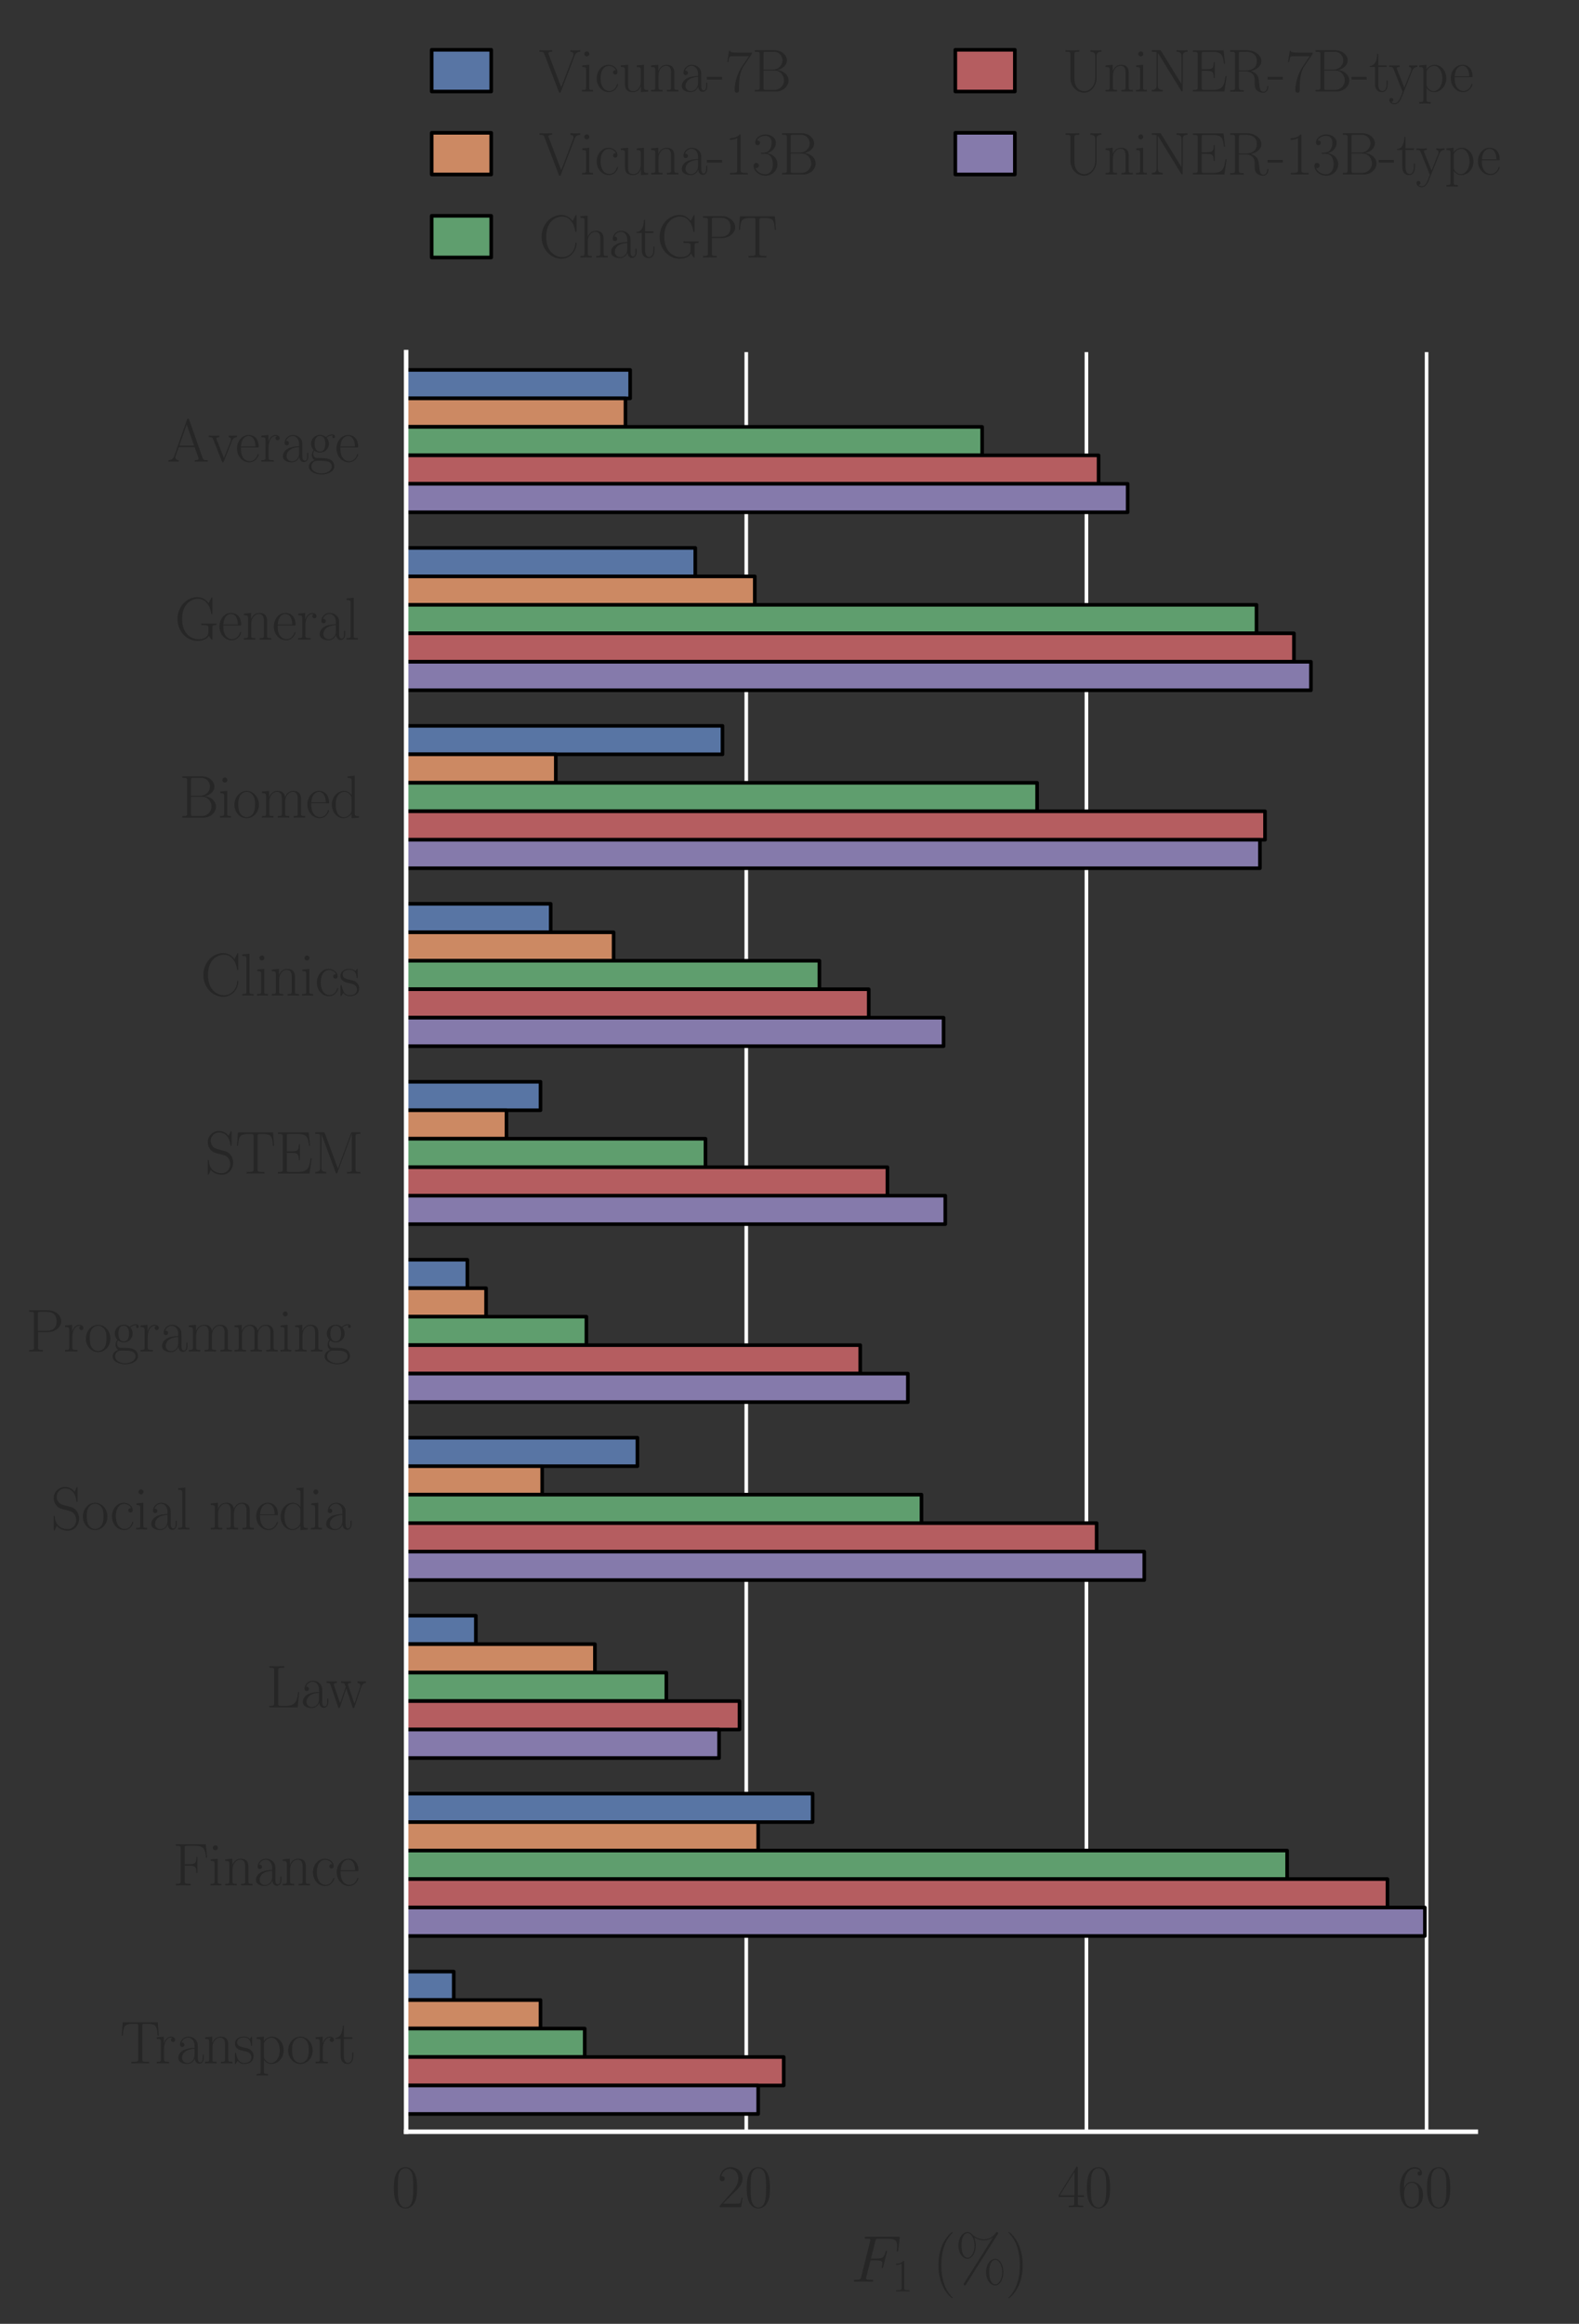 <?xml version="1.0" encoding="utf-8" standalone="no"?>
<!DOCTYPE svg PUBLIC "-//W3C//DTD SVG 1.1//EN"
  "http://www.w3.org/Graphics/SVG/1.1/DTD/svg11.dtd">
<svg xmlns:xlink="http://www.w3.org/1999/xlink" width="437.786pt" height="643.844pt" viewBox="0 0 437.786 643.844" xmlns="http://www.w3.org/2000/svg" version="1.1">
 <rect x="0" y="0" width="437.786" height="643.844" fill="#333333" stroke="none"/>
 <defs>
  <style type="text/css">*{stroke-linejoin: round; stroke-linecap: butt}</style>
 </defs>
 <g id="figure_1">
  <g id="patch_1">
   <path d="M 0 643.844 
L 437.786 643.844 
L 437.786 0 
L 0 0 
L 0 643.844 
z
" style="fill: none"/>
  </g>
  <g id="axes_1">
   <g id="patch_2">
    <path d="M 112.601 590.63 
L 409.179 590.63 
L 409.179 97.563 
L 112.601 97.563 
L 112.601 590.63 
z
" style="fill: none"/>
   </g>
   <g id="matplotlib.axis_1">
    <g id="xtick_1">
     <g id="line2d_1">
      <path d="M 112.601 590.63 
L 112.601 97.563 
" clip-path="url(#pd81ebaa6ec)" style="fill: none; stroke: #ffffff; stroke-linecap: round"/>
     </g>
     <g id="text_1">
      <!-- $\mathdefault{0}$ -->
      <g style="fill: #262626" transform="translate(108.577 611.546)scale(0.165 -0.165)">
       <defs>
        <path id="CMR17-30" d="M 2688 2038 
C 2688 2430 2682 3099 2413 3613 
C 2176 4063 1798 4224 1466 4224 
C 1158 4224 768 4082 525 3620 
C 269 3137 243 2539 243 2038 
C 243 1671 250 1112 448 623 
C 723 -39 1216 -128 1466 -128 
C 1760 -128 2208 -7 2470 604 
C 2662 1048 2688 1568 2688 2038 
z
M 1466 -26 
C 1056 -26 813 328 723 816 
C 653 1196 653 1749 653 2109 
C 653 2604 653 3015 736 3407 
C 858 3954 1216 4121 1466 4121 
C 1728 4121 2067 3947 2189 3420 
C 2272 3054 2278 2623 2278 2109 
C 2278 1691 2278 1176 2202 797 
C 2067 96 1690 -26 1466 -26 
z
" transform="scale(0.016)"/>
       </defs>
       <use xlink:href="#CMR17-30" transform="scale(0.996)"/>
      </g>
     </g>
    </g>
    <g id="xtick_2">
     <g id="line2d_2">
      <path d="M 206.91 590.63 
L 206.91 97.563 
" clip-path="url(#pd81ebaa6ec)" style="fill: none; stroke: #ffffff; stroke-linecap: round"/>
     </g>
     <g id="text_2">
      <!-- $\mathdefault{20}$ -->
      <g style="fill: #262626" transform="translate(198.862 611.546)scale(0.165 -0.165)">
       <defs>
        <path id="CMR17-32" d="M 2669 990 
L 2554 990 
C 2490 537 2438 460 2413 422 
C 2381 371 1920 371 1830 371 
L 602 371 
C 832 620 1280 1073 1824 1596 
C 2214 1966 2669 2400 2669 3033 
C 2669 3788 2067 4224 1395 4224 
C 691 4224 262 3603 262 3027 
C 262 2777 448 2745 525 2745 
C 589 2745 781 2783 781 3007 
C 781 3206 614 3264 525 3264 
C 486 3264 448 3257 422 3244 
C 544 3788 915 4057 1306 4057 
C 1862 4057 2227 3616 2227 3033 
C 2227 2477 1901 1998 1536 1583 
L 262 147 
L 262 0 
L 2515 0 
L 2669 990 
z
" transform="scale(0.016)"/>
       </defs>
       <use xlink:href="#CMR17-32" transform="scale(0.996)"/>
       <use xlink:href="#CMR17-30" transform="translate(45.69 0)scale(0.996)"/>
      </g>
     </g>
    </g>
    <g id="xtick_3">
     <g id="line2d_3">
      <path d="M 301.219 590.63 
L 301.219 97.563 
" clip-path="url(#pd81ebaa6ec)" style="fill: none; stroke: #ffffff; stroke-linecap: round"/>
     </g>
     <g id="text_3">
      <!-- $\mathdefault{40}$ -->
      <g style="fill: #262626" transform="translate(293.171 611.546)scale(0.165 -0.165)">
       <defs>
        <path id="CMR17-34" d="M 2150 4147 
C 2150 4281 2144 4288 2029 4288 
L 128 1254 
L 128 1088 
L 1779 1088 
L 1779 460 
C 1779 230 1766 166 1318 166 
L 1197 166 
L 1197 0 
C 1402 12 1747 12 1965 12 
C 2182 12 2528 12 2733 0 
L 2733 166 
L 2611 166 
C 2163 166 2150 230 2150 460 
L 2150 1088 
L 2803 1088 
L 2803 1254 
L 2150 1254 
L 2150 4147 
z
M 1798 3723 
L 1798 1254 
L 256 1254 
L 1798 3723 
z
" transform="scale(0.016)"/>
       </defs>
       <use xlink:href="#CMR17-34" transform="scale(0.996)"/>
       <use xlink:href="#CMR17-30" transform="translate(45.69 0)scale(0.996)"/>
      </g>
     </g>
    </g>
    <g id="xtick_4">
     <g id="line2d_4">
      <path d="M 395.527 590.63 
L 395.527 97.563 
" clip-path="url(#pd81ebaa6ec)" style="fill: none; stroke: #ffffff; stroke-linecap: round"/>
     </g>
     <g id="text_4">
      <!-- $\mathdefault{60}$ -->
      <g style="fill: #262626" transform="translate(387.48 611.546)scale(0.165 -0.165)">
       <defs>
        <path id="CMR17-36" d="M 678 2198 
C 678 3712 1395 4076 1811 4076 
C 1946 4076 2272 4049 2400 3782 
C 2298 3782 2106 3782 2106 3558 
C 2106 3385 2246 3328 2336 3328 
C 2394 3328 2566 3353 2566 3571 
C 2566 3987 2246 4224 1805 4224 
C 1043 4224 243 3411 243 2011 
C 243 257 966 -128 1478 -128 
C 2099 -128 2688 431 2688 1295 
C 2688 2101 2170 2688 1517 2688 
C 1126 2688 838 2430 678 1979 
L 678 2198 
z
M 1478 25 
C 691 25 691 1212 691 1450 
C 691 1914 909 2585 1504 2585 
C 1613 2585 1926 2585 2138 2140 
C 2253 1889 2253 1624 2253 1302 
C 2253 954 2253 696 2118 438 
C 1978 173 1773 25 1478 25 
z
" transform="scale(0.016)"/>
       </defs>
       <use xlink:href="#CMR17-36" transform="scale(0.996)"/>
       <use xlink:href="#CMR17-30" transform="translate(45.69 0)scale(0.996)"/>
      </g>
     </g>
    </g>
    <g id="text_5">
     <!-- $F_1$ (\%) -->
     <g style="fill: #262626" transform="translate(235.904 632.175)scale(0.18 -0.18)">
      <defs>
       <path id="CMMI12-46" d="M 1901 2054 
L 2515 2054 
C 3002 2054 3040 1947 3040 1764 
C 3040 1683 3027 1595 2995 1456 
C 2982 1431 2976 1399 2976 1387 
C 2976 1343 3002 1318 3046 1318 
C 3098 1318 3104 1343 3130 1444 
L 3501 2929 
C 3501 2955 3482 2993 3437 2993 
C 3379 2993 3373 2968 3347 2858 
C 3213 2375 3085 2240 2528 2240 
L 1946 2240 
L 2362 3908 
C 2419 4134 2432 4153 2694 4153 
L 3552 4153 
C 4352 4153 4467 3915 4467 3457 
C 4467 3419 4467 3277 4448 3109 
C 4442 3084 4429 3000 4429 2974 
C 4429 2922 4461 2903 4499 2903 
C 4544 2903 4570 2929 4582 3045 
L 4717 4172 
C 4717 4191 4730 4255 4730 4268 
C 4730 4339 4672 4339 4557 4339 
L 1523 4339 
C 1402 4339 1338 4339 1338 4223 
C 1338 4153 1382 4153 1491 4153 
C 1888 4153 1888 4108 1888 4037 
C 1888 4005 1882 3979 1862 3908 
L 998 468 
C 941 248 928 185 480 185 
C 358 185 294 185 294 70 
C 294 0 352 0 390 0 
C 512 0 640 12 762 12 
L 1594 12 
C 1734 12 1888 0 2029 0 
C 2086 0 2163 0 2163 115 
C 2163 185 2125 185 1984 185 
C 1478 185 1466 229 1466 324 
C 1466 355 1478 405 1491 449 
L 1901 2054 
z
" transform="scale(0.016)"/>
       <path id="CMR17-31" d="M 1702 4083 
C 1702 4217 1696 4224 1606 4224 
C 1357 3927 979 3833 621 3820 
C 602 3820 570 3820 563 3808 
C 557 3795 557 3782 557 3648 
C 755 3648 1088 3686 1344 3839 
L 1344 467 
C 1344 243 1331 166 781 166 
L 589 166 
L 589 0 
C 896 6 1216 12 1523 12 
C 1830 12 2150 6 2458 0 
L 2458 166 
L 2266 166 
C 1715 166 1702 236 1702 467 
L 1702 4083 
z
" transform="scale(0.016)"/>
       <path id="CMR17-28" d="M 1958 -1562 
C 1958 -1556 1958 -1543 1939 -1524 
C 1645 -1223 858 -403 858 1596 
C 858 3595 1632 4408 1946 4729 
C 1946 4735 1958 4748 1958 4767 
C 1958 4787 1939 4800 1914 4800 
C 1843 4800 1299 4325 986 3620 
C 666 2909 576 2218 576 1603 
C 576 1141 621 360 1005 -467 
C 1312 -1133 1837 -1600 1914 -1600 
C 1946 -1600 1958 -1588 1958 -1562 
z
" transform="scale(0.016)"/>
       <path id="CMR17-25" d="M 4640 928 
C 4640 1670 4275 2214 3846 2214 
C 3411 2214 2970 1708 2970 928 
C 2970 147 3405 -359 3846 -359 
C 4275 -359 4640 179 4640 928 
z
M 3853 -256 
C 3686 -256 3270 -103 3270 928 
C 3270 1964 3686 2112 3853 2112 
C 4205 2112 4525 1606 4525 928 
C 4525 249 4205 -256 3853 -256 
z
M 4083 4572 
C 4128 4644 4134 4651 4134 4684 
C 4134 4761 4077 4800 4026 4800 
C 3962 4800 3936 4755 3891 4703 
C 3520 4155 3008 4096 2746 4096 
C 2106 4096 1715 4479 1594 4598 
C 1510 4677 1389 4800 1171 4800 
C 736 4800 294 4281 294 3496 
C 294 2718 730 2214 1171 2214 
C 1600 2214 1965 2750 1965 3496 
C 1965 3936 1830 4241 1811 4281 
C 2202 4025 2586 3993 2752 3993 
C 3162 3993 3456 4148 3616 4261 
L 3622 4254 
L 858 -122 
C 800 -212 800 -224 800 -244 
C 800 -314 858 -359 915 -359 
C 973 -359 992 -327 1037 -256 
L 4083 4572 
z
M 1178 2316 
C 1011 2316 595 2469 595 3496 
C 595 4545 1011 4697 1178 4697 
C 1530 4697 1850 4175 1850 3496 
C 1850 2820 1530 2316 1178 2316 
z
" transform="scale(0.016)"/>
       <path id="CMR17-29" d="M 1683 1596 
C 1683 2057 1638 2839 1254 3665 
C 947 4332 422 4800 346 4800 
C 326 4800 301 4793 301 4761 
C 301 4748 307 4742 314 4729 
C 621 4408 1402 3595 1402 1603 
C 1402 -396 627 -1210 314 -1530 
C 307 -1543 301 -1549 301 -1562 
C 301 -1594 326 -1600 346 -1600 
C 416 -1600 960 -1127 1274 -422 
C 1594 289 1683 981 1683 1596 
z
" transform="scale(0.016)"/>
      </defs>
      <use xlink:href="#CMMI12-46" transform="scale(0.996)"/>
      <use xlink:href="#CMR17-31" transform="translate(63.148 -14.944)scale(0.697)"/>
      <use xlink:href="#CMR17-28" transform="translate(125.705 0)scale(0.996)"/>
      <use xlink:href="#CMR17-25" transform="translate(160.986 0)scale(0.996)"/>
      <use xlink:href="#CMR17-29" transform="translate(237.906 0)scale(0.996)"/>
     </g>
    </g>
   </g>
   <g id="matplotlib.axis_2">
    <g id="ytick_1">
     <g id="text_6">
      <!-- Average -->
      <g style="fill: #262626" transform="translate(46.324 127.924)scale(0.165 -0.165)">
       <defs>
        <path id="CMR17-41" d="M 2323 4441 
C 2291 4524 2278 4544 2214 4544 
C 2150 4544 2138 4524 2106 4441 
L 749 580 
C 627 236 371 166 147 166 
L 147 0 
C 262 12 518 12 640 12 
C 800 12 1056 12 1210 0 
L 1210 166 
C 909 179 864 382 864 459 
C 864 516 877 548 890 586 
L 1229 1536 
L 2906 1536 
L 3290 453 
C 3322 376 3322 363 3322 338 
C 3322 166 3046 166 2925 166 
L 2925 0 
C 3110 12 3443 12 3642 12 
C 3808 12 4128 12 4282 0 
L 4282 166 
C 3942 166 3827 166 3744 402 
L 2323 4441 
z
M 2067 3924 
L 2848 1702 
L 1286 1702 
L 2067 3924 
z
" transform="scale(0.016)"/>
        <path id="CMR17-76" d="M 2502 2173 
C 2560 2315 2662 2572 3034 2585 
L 3034 2752 
C 2912 2745 2752 2739 2630 2739 
C 2496 2739 2285 2739 2157 2752 
L 2157 2585 
C 2317 2572 2406 2495 2406 2328 
C 2406 2270 2406 2257 2368 2167 
L 1664 379 
L 902 2308 
C 864 2392 864 2405 864 2431 
C 864 2585 1075 2585 1171 2585 
L 1171 2752 
C 1018 2739 736 2739 576 2739 
C 403 2739 205 2739 64 2752 
L 64 2585 
C 307 2585 442 2585 518 2386 
L 1446 44 
C 1485 -52 1491 -64 1549 -64 
C 1606 -64 1613 -52 1651 44 
L 2502 2173 
z
" transform="scale(0.016)"/>
        <path id="CMR17-65" d="M 2438 1503 
C 2464 1529 2464 1542 2464 1606 
C 2464 2251 2118 2816 1389 2816 
C 710 2816 173 2175 173 1394 
C 173 554 781 -64 1459 -64 
C 2176 -64 2458 619 2458 755 
C 2458 800 2419 800 2406 800 
C 2362 800 2355 787 2330 709 
C 2189 270 1837 51 1504 51 
C 1229 51 954 206 781 490 
C 582 819 582 1200 582 1503 
L 2438 1503 
z
M 589 1600 
C 634 2511 1126 2713 1382 2713 
C 1818 2713 2112 2308 2118 1600 
L 589 1600 
z
" transform="scale(0.016)"/>
        <path id="CMR17-72" d="M 960 1517 
C 960 2134 1222 2713 1702 2713 
C 1747 2713 1792 2707 1837 2687 
C 1837 2687 1696 2642 1696 2475 
C 1696 2321 1818 2257 1914 2257 
C 1990 2257 2131 2302 2131 2482 
C 2131 2687 1926 2816 1709 2816 
C 1222 2816 1011 2340 947 2115 
L 941 2115 
L 941 2816 
L 198 2745 
L 198 2578 
C 576 2578 634 2540 634 2231 
L 634 443 
C 634 198 608 166 198 166 
L 198 0 
C 352 12 646 12 813 12 
C 998 12 1325 12 1498 0 
L 1498 166 
C 1037 166 960 166 960 455 
L 960 1517 
z
" transform="scale(0.016)"/>
        <path id="CMR17-61" d="M 2304 1656 
C 2304 2048 2304 2275 2035 2534 
C 1798 2751 1523 2816 1306 2816 
C 800 2816 435 2408 435 1977 
C 435 1740 627 1728 666 1728 
C 749 1728 896 1779 896 1958 
C 896 2118 774 2188 666 2188 
C 640 2188 608 2182 589 2176 
C 723 2594 1069 2713 1293 2713 
C 1613 2713 1965 2421 1965 1875 
L 1965 1632 
C 1587 1619 1133 1568 774 1373 
C 371 1147 256 822 256 576 
C 256 77 832 -64 1171 -64 
C 1523 -64 1850 135 1990 505 
C 2003 219 2182 -39 2464 -39 
C 2598 -39 2938 51 2938 563 
L 2938 926 
L 2822 926 
L 2822 557 
C 2822 161 2650 109 2566 109 
C 2304 109 2304 446 2304 732 
L 2304 1656 
z
M 1965 887 
C 1965 323 1568 38 1216 38 
C 896 38 646 278 646 576 
C 646 771 730 1114 1101 1322 
C 1408 1497 1760 1523 1965 1536 
L 1965 887 
z
" transform="scale(0.016)"/>
        <path id="CMR17-67" d="M 710 1165 
C 832 1068 1043 960 1299 960 
C 1805 960 2240 1359 2240 1895 
C 2240 2063 2189 2321 1997 2521 
C 2176 2713 2438 2777 2586 2777 
C 2611 2777 2650 2777 2682 2758 
C 2656 2751 2598 2726 2598 2623 
C 2598 2540 2656 2483 2739 2483 
C 2835 2483 2886 2547 2886 2630 
C 2886 2751 2790 2880 2586 2880 
C 2330 2880 2106 2758 1926 2591 
C 1734 2764 1504 2828 1299 2828 
C 794 2828 358 2431 358 1895 
C 358 1527 570 1294 634 1230 
C 442 1004 442 742 442 710 
C 442 544 506 300 723 166 
C 390 82 128 -184 128 -517 
C 128 -996 736 -1344 1466 -1344 
C 2170 -1344 2803 -1009 2803 -510 
C 2803 384 1856 384 1363 384 
C 1216 384 954 384 922 390 
C 723 422 589 601 589 825 
C 589 883 589 1024 710 1165 
z
M 1299 1068 
C 736 1068 736 1766 736 1895 
C 736 2024 736 2719 1299 2719 
C 1862 2719 1862 2024 1862 1895 
C 1862 1766 1862 1068 1299 1068 
z
M 1466 -1236 
C 826 -1236 384 -883 384 -517 
C 384 -311 493 -118 634 -11 
C 794 102 858 102 1293 102 
C 1818 102 2547 102 2547 -517 
C 2547 -883 2106 -1236 1466 -1236 
z
" transform="scale(0.016)"/>
       </defs>
       <use xlink:href="#CMR17-41" transform="scale(0.996)"/>
       <use xlink:href="#CMR17-76" transform="translate(69.072 0)scale(0.996)"/>
       <use xlink:href="#CMR17-65" transform="translate(114.763 0)scale(0.996)"/>
       <use xlink:href="#CMR17-72" transform="translate(155.249 0)scale(0.996)"/>
       <use xlink:href="#CMR17-61" transform="translate(190.529 0)scale(0.996)"/>
       <use xlink:href="#CMR17-67" transform="translate(236.22 0)scale(0.996)"/>
       <use xlink:href="#CMR17-65" transform="translate(281.91 0)scale(0.996)"/>
      </g>
     </g>
    </g>
    <g id="ytick_2">
     <g id="text_7">
      <!-- General -->
      <g style="fill: #262626" transform="translate(48.444 177.231)scale(0.165 -0.165)">
       <defs>
        <path id="CMR17-47" d="M 3974 1258 
C 3974 1503 3994 1536 4390 1536 
L 4390 1702 
C 4237 1689 3891 1689 3718 1689 
C 3539 1689 3040 1696 2797 1702 
L 2797 1536 
L 2989 1536 
C 3539 1536 3552 1464 3552 1232 
L 3552 806 
C 3552 96 2720 38 2522 38 
C 1862 38 781 496 781 2179 
C 781 3862 1843 4313 2464 4313 
C 3187 4313 3712 3681 3834 2785 
C 3846 2708 3846 2695 3904 2695 
C 3974 2695 3974 2708 3974 2824 
L 3974 4351 
C 3974 4467 3968 4473 3930 4473 
C 3904 4473 3898 4467 3853 4390 
L 3571 3849 
C 3258 4249 2874 4480 2381 4480 
C 1286 4480 294 3507 294 2179 
C 294 858 1267 -128 2394 -128 
C 2912 -128 3418 57 3616 425 
C 3725 161 3904 -20 3936 -20 
C 3968 -20 3974 -13 3974 102 
L 3974 1258 
z
" transform="scale(0.016)"/>
        <path id="CMR17-6e" d="M 2656 1954 
C 2656 2282 2592 2816 1837 2816 
C 1331 2816 1069 2424 973 2166 
L 966 2166 
L 966 2816 
L 211 2745 
L 211 2578 
C 589 2578 646 2540 646 2231 
L 646 443 
C 646 198 621 166 211 166 
L 211 0 
C 365 12 646 12 813 12 
C 979 12 1267 12 1421 0 
L 1421 166 
C 1011 166 986 192 986 443 
L 986 1678 
C 986 2269 1344 2713 1792 2713 
C 2266 2713 2317 2289 2317 1980 
L 2317 443 
C 2317 198 2291 166 1882 166 
L 1882 0 
C 2035 12 2317 12 2483 12 
C 2650 12 2938 12 3091 0 
L 3091 166 
C 2682 166 2656 192 2656 443 
L 2656 1954 
z
" transform="scale(0.016)"/>
        <path id="CMR17-6c" d="M 979 4416 
L 218 4345 
L 218 4179 
C 595 4179 653 4141 653 3835 
L 653 439 
C 653 198 627 166 218 166 
L 218 0 
C 371 12 653 12 813 12 
C 979 12 1261 12 1414 0 
L 1414 166 
C 1005 166 979 191 979 439 
L 979 4416 
z
" transform="scale(0.016)"/>
       </defs>
       <use xlink:href="#CMR17-47" transform="scale(0.996)"/>
       <use xlink:href="#CMR17-65" transform="translate(72.355 0)scale(0.996)"/>
       <use xlink:href="#CMR17-6e" transform="translate(112.841 0)scale(0.996)"/>
       <use xlink:href="#CMR17-65" transform="translate(163.736 0)scale(0.996)"/>
       <use xlink:href="#CMR17-72" transform="translate(204.222 0)scale(0.996)"/>
       <use xlink:href="#CMR17-61" transform="translate(239.503 0)scale(0.996)"/>
       <use xlink:href="#CMR17-6c" transform="translate(285.193 0)scale(0.996)"/>
      </g>
     </g>
    </g>
    <g id="ytick_3">
     <g id="text_8">
      <!-- Biomed -->
      <g style="fill: #262626" transform="translate(49.675 226.538)scale(0.165 -0.165)">
       <defs>
        <path id="CMR17-42" d="M 333 4352 
L 333 4185 
C 774 4185 845 4185 845 3897 
L 845 451 
C 845 166 774 166 333 166 
L 333 0 
L 2534 0 
C 3354 0 3885 578 3885 1155 
C 3885 1726 3360 2214 2675 2259 
C 3290 2380 3718 2790 3718 3276 
C 3718 3808 3194 4352 2368 4352 
L 333 4352 
z
M 1248 2304 
L 1248 3936 
C 1248 4153 1261 4185 1517 4185 
L 2336 4185 
C 2970 4185 3251 3673 3251 3276 
C 3251 2790 2861 2304 2170 2304 
L 1248 2304 
z
M 1517 166 
C 1261 166 1248 198 1248 413 
L 1248 2201 
L 2432 2201 
C 3091 2201 3411 1624 3411 1161 
C 3411 698 3046 166 2349 166 
L 1517 166 
z
" transform="scale(0.016)"/>
        <path id="CMR17-69" d="M 992 3961 
C 992 4102 877 4224 730 4224 
C 589 4224 467 4108 467 3961 
C 467 3820 582 3699 730 3699 
C 870 3699 992 3814 992 3961 
z
M 243 2745 
L 243 2579 
C 602 2579 653 2540 653 2231 
L 653 443 
C 653 198 627 166 218 166 
L 218 0 
C 371 12 646 12 806 12 
C 960 12 1222 12 1370 0 
L 1370 166 
C 992 166 979 205 979 436 
L 979 2816 
L 243 2745 
z
" transform="scale(0.016)"/>
        <path id="CMR17-6f" d="M 2758 1356 
C 2758 2176 2163 2816 1466 2816 
C 768 2816 173 2176 173 1356 
C 173 550 768 -64 1466 -64 
C 2163 -64 2758 550 2758 1356 
z
M 1466 51 
C 1165 51 909 230 762 480 
C 602 768 582 1126 582 1408 
C 582 1676 595 2009 762 2297 
C 890 2508 1139 2713 1466 2713 
C 1754 2713 1997 2553 2150 2329 
C 2349 2028 2349 1606 2349 1408 
C 2349 1158 2336 774 2163 467 
C 1984 172 1709 51 1466 51 
z
" transform="scale(0.016)"/>
        <path id="CMR17-6d" d="M 4326 1954 
C 4326 2276 4269 2816 3507 2816 
C 3072 2816 2771 2520 2656 2173 
L 2650 2173 
C 2573 2700 2195 2816 1837 2816 
C 1331 2816 1069 2424 973 2166 
L 966 2166 
L 966 2816 
L 211 2745 
L 211 2578 
C 589 2578 646 2540 646 2231 
L 646 443 
C 646 198 621 166 211 166 
L 211 0 
C 365 12 646 12 813 12 
C 979 12 1267 12 1421 0 
L 1421 166 
C 1011 166 986 192 986 443 
L 986 1678 
C 986 2269 1344 2713 1792 2713 
C 2266 2713 2317 2289 2317 1980 
L 2317 443 
C 2317 198 2291 166 1882 166 
L 1882 0 
C 2035 12 2317 12 2483 12 
C 2650 12 2938 12 3091 0 
L 3091 166 
C 2682 166 2656 192 2656 443 
L 2656 1678 
C 2656 2269 3014 2713 3462 2713 
C 3936 2713 3987 2289 3987 1980 
L 3987 443 
C 3987 198 3962 166 3552 166 
L 3552 0 
C 3706 12 3987 12 4154 12 
C 4320 12 4608 12 4762 0 
L 4762 166 
C 4352 166 4326 192 4326 443 
L 4326 1954 
z
" transform="scale(0.016)"/>
        <path id="CMR17-64" d="M 1869 4345 
L 1869 4179 
C 2246 4179 2304 4141 2304 3843 
L 2304 2371 
C 2278 2403 2016 2816 1498 2816 
C 845 2816 211 2228 211 1376 
C 211 529 806 -64 1434 -64 
C 1978 -64 2259 361 2291 406 
L 2291 -64 
L 3066 -13 
L 3066 154 
C 2688 154 2630 193 2630 503 
L 2630 4416 
L 1869 4345 
z
M 2291 762 
C 2291 568 2176 393 2029 264 
C 1811 70 1594 38 1472 38 
C 1286 38 621 135 621 1369 
C 621 2636 1363 2713 1530 2713 
C 1824 2713 2061 2545 2208 2313 
C 2291 2177 2291 2157 2291 2041 
L 2291 762 
z
" transform="scale(0.016)"/>
       </defs>
       <use xlink:href="#CMR17-42" transform="scale(0.996)"/>
       <use xlink:href="#CMR17-69" transform="translate(65.189 0)scale(0.996)"/>
       <use xlink:href="#CMR17-6f" transform="translate(90.06 0)scale(0.996)"/>
       <use xlink:href="#CMR17-6d" transform="translate(135.75 0)scale(0.996)"/>
       <use xlink:href="#CMR17-65" transform="translate(212.67 0)scale(0.996)"/>
       <use xlink:href="#CMR17-64" transform="translate(253.156 0)scale(0.996)"/>
      </g>
     </g>
    </g>
    <g id="ytick_4">
     <g id="text_9">
      <!-- Clinics -->
      <g style="fill: #262626" transform="translate(55.618 275.844)scale(0.165 -0.165)">
       <defs>
        <path id="CMR17-43" d="M 3974 4351 
C 3974 4467 3968 4473 3930 4473 
C 3904 4473 3898 4467 3853 4390 
L 3571 3849 
C 3258 4249 2874 4480 2381 4480 
C 1286 4480 294 3507 294 2179 
C 294 837 1286 -128 2387 -128 
C 3366 -128 3974 741 3974 1482 
C 3974 1547 3974 1573 3917 1573 
C 3866 1573 3866 1553 3859 1495 
C 3808 592 3168 38 2477 38 
C 1824 38 781 502 781 2179 
C 781 3862 1843 4313 2464 4313 
C 3187 4313 3712 3681 3834 2785 
C 3846 2707 3846 2695 3904 2695 
C 3974 2695 3974 2707 3974 2824 
L 3974 4351 
z
" transform="scale(0.016)"/>
        <path id="CMR17-63" d="M 2234 2240 
C 2112 2240 1933 2240 1933 2015 
C 1933 1836 2080 1785 2163 1785 
C 2208 1785 2394 1804 2394 2028 
C 2394 2476 1958 2816 1466 2816 
C 787 2816 211 2201 211 1379 
C 211 521 813 -64 1466 -64 
C 2259 -64 2458 676 2458 747 
C 2458 773 2451 792 2406 792 
C 2362 792 2355 786 2330 702 
C 2163 180 1798 51 1523 51 
C 1114 51 621 431 621 1385 
C 621 2358 1094 2700 1472 2700 
C 1722 2700 2093 2582 2234 2240 
z
" transform="scale(0.016)"/>
        <path id="CMR17-73" d="M 1978 2688 
C 1978 2803 1971 2809 1933 2809 
C 1907 2809 1901 2803 1824 2707 
C 1805 2681 1747 2617 1728 2592 
C 1523 2809 1235 2816 1126 2816 
C 416 2816 160 2444 160 2073 
C 160 1497 813 1363 998 1324 
C 1402 1241 1542 1216 1677 1100 
C 1760 1024 1901 883 1901 652 
C 1901 384 1747 38 1158 38 
C 602 38 403 460 288 1024 
C 269 1113 269 1120 218 1120 
C 166 1120 160 1113 160 985 
L 160 64 
C 160 -52 166 -58 205 -58 
C 237 -58 243 -52 275 0 
C 314 57 410 211 448 275 
C 576 102 800 -64 1158 -64 
C 1792 -64 2131 281 2131 780 
C 2131 1107 1958 1280 1875 1356 
C 1683 1555 1459 1600 1190 1651 
C 838 1728 390 1817 390 2208 
C 390 2374 480 2726 1126 2726 
C 1811 2726 1850 2086 1862 1881 
C 1869 1849 1901 1843 1920 1843 
C 1978 1843 1978 1862 1978 1971 
L 1978 2688 
z
" transform="scale(0.016)"/>
       </defs>
       <use xlink:href="#CMR17-43" transform="scale(0.996)"/>
       <use xlink:href="#CMR17-6c" transform="translate(66.51 0)scale(0.996)"/>
       <use xlink:href="#CMR17-69" transform="translate(91.381 0)scale(0.996)"/>
       <use xlink:href="#CMR17-6e" transform="translate(116.252 0)scale(0.996)"/>
       <use xlink:href="#CMR17-69" transform="translate(167.147 0)scale(0.996)"/>
       <use xlink:href="#CMR17-63" transform="translate(192.018 0)scale(0.996)"/>
       <use xlink:href="#CMR17-73" transform="translate(232.504 0)scale(0.996)"/>
      </g>
     </g>
    </g>
    <g id="ytick_5">
     <g id="text_10">
      <!-- STEM -->
      <g style="fill: #262626" transform="translate(56.834 325.151)scale(0.165 -0.165)">
       <defs>
        <path id="CMR17-53" d="M 2803 4351 
C 2803 4467 2797 4473 2758 4473 
C 2720 4473 2707 4447 2682 4390 
L 2490 3965 
C 2246 4320 1875 4480 1472 4480 
C 819 4480 294 3958 294 3301 
C 294 3101 339 2817 557 2546 
C 794 2250 1018 2198 1530 2063 
C 1722 2011 2042 1927 2106 1901 
C 2470 1747 2662 1360 2662 999 
C 2662 534 2336 38 1779 38 
C 1094 38 454 425 410 1328 
C 403 1431 397 1437 352 1437 
C 301 1437 294 1431 294 1302 
L 294 0 
C 294 -116 301 -122 339 -122 
C 384 -122 397 -90 486 109 
C 493 128 493 141 614 386 
C 934 -39 1472 -128 1779 -128 
C 2477 -128 2970 457 2970 1141 
C 2970 1476 2848 1734 2778 1850 
C 2509 2263 2221 2340 1914 2417 
C 1869 2437 1856 2437 1498 2527 
C 1152 2617 1005 2662 845 2836 
C 666 3036 602 3243 602 3449 
C 602 3868 934 4326 1478 4326 
C 2157 4326 2579 3842 2675 3036 
C 2694 2920 2701 2914 2746 2914 
C 2803 2914 2803 2933 2803 3043 
L 2803 4351 
z
" transform="scale(0.016)"/>
        <path id="CMR17-54" d="M 3981 4332 
L 288 4332 
L 179 2924 
L 294 2924 
C 378 3981 467 4166 1453 4166 
C 1568 4166 1754 4166 1805 4159 
C 1926 4140 1926 4064 1926 3917 
L 1926 465 
C 1926 236 1907 166 1376 166 
L 1197 166 
L 1197 0 
C 1504 6 1824 12 2138 12 
C 2451 12 2771 6 3078 0 
L 3078 166 
L 2899 166 
C 2368 166 2349 236 2349 465 
L 2349 3917 
C 2349 4057 2349 4134 2464 4159 
C 2515 4166 2701 4166 2816 4166 
C 3795 4166 3891 3981 3974 2924 
L 4090 2924 
L 3981 4332 
z
" transform="scale(0.016)"/>
        <path id="CMR17-45" d="M 3885 1614 
L 3770 1614 
C 3629 676 3546 166 2419 166 
L 1530 166 
C 1274 166 1261 198 1261 415 
L 1261 2176 
L 1862 2176 
C 2464 2176 2522 1959 2522 1429 
L 2637 1429 
L 2637 3086 
L 2522 3086 
C 2522 2558 2464 2342 1862 2342 
L 1261 2342 
L 1261 3924 
C 1261 4141 1274 4172 1530 4172 
L 2406 4172 
C 3398 4172 3514 3778 3603 2933 
L 3718 2933 
L 3565 4339 
L 326 4339 
L 326 4172 
C 768 4172 838 4172 838 3886 
L 838 453 
C 838 166 768 166 326 166 
L 326 0 
L 3654 0 
L 3885 1614 
z
" transform="scale(0.016)"/>
        <path id="CMR17-4d" d="M 1338 4249 
C 1299 4345 1293 4352 1158 4352 
L 339 4352 
L 339 4185 
C 781 4185 851 4185 851 3898 
L 851 624 
C 851 465 851 166 339 166 
L 339 0 
C 486 12 755 12 915 12 
C 1075 12 1344 12 1491 0 
L 1491 166 
C 979 166 979 465 979 624 
L 979 4159 
L 986 4159 
L 2490 102 
C 2515 38 2528 0 2579 0 
C 2630 0 2643 38 2669 102 
L 4186 4191 
L 4192 4191 
L 4192 453 
C 4192 166 4122 166 3680 166 
L 3680 0 
C 3853 12 4198 12 4384 12 
C 4570 12 4922 12 5094 0 
L 5094 166 
C 4653 166 4582 166 4582 453 
L 4582 3898 
C 4582 4185 4653 4185 5094 4185 
L 5094 4352 
L 4282 4352 
C 4147 4352 4141 4345 4102 4249 
L 2720 516 
L 1338 4249 
z
" transform="scale(0.016)"/>
       </defs>
       <use xlink:href="#CMR17-53" transform="scale(0.996)"/>
       <use xlink:href="#CMR17-54" transform="translate(50.895 0)scale(0.996)"/>
       <use xlink:href="#CMR17-45" transform="translate(117.405 0)scale(0.996)"/>
       <use xlink:href="#CMR17-4d" transform="translate(179.992 0)scale(0.996)"/>
      </g>
     </g>
    </g>
    <g id="ytick_6">
     <g id="text_11">
      <!-- Programming -->
      <g style="fill: #262626" transform="translate(7.2 374.458)scale(0.165 -0.165)">
       <defs>
        <path id="CMR17-50" d="M 1267 2048 
L 2291 2048 
C 3117 2048 3718 2583 3718 3187 
C 3718 3791 3130 4352 2291 4352 
L 333 4352 
L 333 4185 
C 774 4185 845 4185 845 3899 
L 845 453 
C 845 166 774 166 333 166 
L 333 0 
C 518 12 858 12 1056 12 
C 1254 12 1594 12 1779 0 
L 1779 166 
C 1338 166 1267 166 1267 453 
L 1267 2048 
z
M 1254 2182 
L 1254 3937 
C 1254 4153 1267 4185 1523 4185 
L 2170 4185 
C 2995 4185 3232 3715 3232 3187 
C 3232 2608 2950 2182 2170 2182 
L 1254 2182 
z
" transform="scale(0.016)"/>
       </defs>
       <use xlink:href="#CMR17-50" transform="scale(0.996)"/>
       <use xlink:href="#CMR17-72" transform="translate(62.586 0)scale(0.996)"/>
       <use xlink:href="#CMR17-6f" transform="translate(97.867 0)scale(0.996)"/>
       <use xlink:href="#CMR17-67" transform="translate(143.558 0)scale(0.996)"/>
       <use xlink:href="#CMR17-72" transform="translate(189.248 0)scale(0.996)"/>
       <use xlink:href="#CMR17-61" transform="translate(224.529 0)scale(0.996)"/>
       <use xlink:href="#CMR17-6d" transform="translate(270.219 0)scale(0.996)"/>
       <use xlink:href="#CMR17-6d" transform="translate(347.139 0)scale(0.996)"/>
       <use xlink:href="#CMR17-69" transform="translate(424.058 0)scale(0.996)"/>
       <use xlink:href="#CMR17-6e" transform="translate(448.93 0)scale(0.996)"/>
       <use xlink:href="#CMR17-67" transform="translate(499.825 0)scale(0.996)"/>
      </g>
     </g>
    </g>
    <g id="ytick_7">
     <g id="text_12">
      <!-- Social media -->
      <g style="fill: #262626" transform="translate(14.127 423.765)scale(0.165 -0.165)">
       <use xlink:href="#CMR17-53" transform="scale(0.996)"/>
       <use xlink:href="#CMR17-6f" transform="translate(50.895 0)scale(0.996)"/>
       <use xlink:href="#CMR17-63" transform="translate(99.188 0)scale(0.996)"/>
       <use xlink:href="#CMR17-69" transform="translate(139.674 0)scale(0.996)"/>
       <use xlink:href="#CMR17-61" transform="translate(164.545 0)scale(0.996)"/>
       <use xlink:href="#CMR17-6c" transform="translate(210.235 0)scale(0.996)"/>
       <use xlink:href="#CMR17-6d" transform="translate(265.183 0)scale(0.996)"/>
       <use xlink:href="#CMR17-65" transform="translate(342.102 0)scale(0.996)"/>
       <use xlink:href="#CMR17-64" transform="translate(382.588 0)scale(0.996)"/>
       <use xlink:href="#CMR17-69" transform="translate(433.483 0)scale(0.996)"/>
       <use xlink:href="#CMR17-61" transform="translate(458.354 0)scale(0.996)"/>
      </g>
     </g>
    </g>
    <g id="ytick_8">
     <g id="text_13">
      <!-- Law -->
      <g style="fill: #262626" transform="translate(73.818 473.071)scale(0.165 -0.165)">
       <defs>
        <path id="CMR17-4c" d="M 3469 1612 
L 3354 1612 
C 3302 981 3219 166 2125 166 
L 1530 166 
C 1274 166 1261 198 1261 414 
L 1261 3892 
C 1261 4121 1274 4185 1760 4185 
L 1901 4185 
L 1901 4352 
C 1638 4339 1331 4339 1069 4339 
C 870 4339 512 4339 326 4352 
L 326 4185 
C 768 4185 838 4185 838 3898 
L 838 453 
C 838 166 768 166 326 166 
L 326 0 
L 3315 0 
L 3469 1612 
z
" transform="scale(0.016)"/>
        <path id="CMR17-77" d="M 3725 2186 
C 3853 2566 4109 2579 4205 2585 
L 4205 2752 
C 4077 2745 3949 2739 3821 2739 
C 3699 2739 3424 2739 3315 2752 
L 3315 2585 
C 3514 2572 3622 2456 3622 2296 
C 3622 2251 3610 2193 3597 2148 
L 2995 398 
L 2342 2296 
C 2330 2341 2310 2392 2310 2418 
C 2310 2585 2528 2585 2630 2585 
L 2630 2752 
C 2483 2739 2214 2739 2061 2739 
C 1901 2739 1734 2739 1587 2752 
L 1587 2585 
C 1939 2585 1939 2572 2074 2167 
L 1485 443 
L 851 2302 
C 819 2386 819 2399 819 2418 
C 819 2585 1037 2585 1139 2585 
L 1139 2752 
C 986 2739 717 2739 557 2739 
C 416 2739 198 2739 64 2752 
L 64 2585 
C 346 2585 416 2566 486 2353 
L 1274 38 
C 1299 -45 1318 -64 1370 -64 
C 1414 -64 1440 -52 1472 44 
L 2131 1987 
L 2797 44 
C 2829 -52 2854 -64 2899 -64 
C 2950 -64 2970 -45 2995 38 
L 3725 2186 
z
" transform="scale(0.016)"/>
       </defs>
       <use xlink:href="#CMR17-4c" transform="scale(0.996)"/>
       <use xlink:href="#CMR17-61" transform="translate(57.381 0)scale(0.996)"/>
       <use xlink:href="#CMR17-77" transform="translate(100.469 0)scale(0.996)"/>
      </g>
     </g>
    </g>
    <g id="ytick_9">
     <g id="text_14">
      <!-- Finance -->
      <g style="fill: #262626" transform="translate(47.886 522.378)scale(0.165 -0.165)">
       <defs>
        <path id="CMR17-46" d="M 3482 4339 
L 326 4339 
L 326 4172 
C 768 4172 838 4172 838 3883 
L 838 450 
C 838 166 768 166 326 166 
L 326 0 
C 512 12 870 12 1069 12 
C 1331 12 1638 12 1901 0 
L 1901 166 
L 1760 166 
C 1274 166 1261 229 1261 456 
L 1261 2073 
L 1837 2073 
C 2432 2073 2490 1865 2490 1334 
L 2605 1334 
L 2605 2991 
L 2490 2991 
C 2490 2451 2432 2240 1837 2240 
L 1261 2240 
L 1261 3922 
C 1261 4140 1274 4172 1530 4172 
L 2355 4172 
C 3322 4172 3430 3774 3520 2920 
L 3635 2920 
L 3482 4339 
z
" transform="scale(0.016)"/>
       </defs>
       <use xlink:href="#CMR17-46" transform="scale(0.996)"/>
       <use xlink:href="#CMR17-69" transform="translate(59.984 0)scale(0.996)"/>
       <use xlink:href="#CMR17-6e" transform="translate(84.855 0)scale(0.996)"/>
       <use xlink:href="#CMR17-61" transform="translate(135.75 0)scale(0.996)"/>
       <use xlink:href="#CMR17-6e" transform="translate(181.441 0)scale(0.996)"/>
       <use xlink:href="#CMR17-63" transform="translate(232.336 0)scale(0.996)"/>
       <use xlink:href="#CMR17-65" transform="translate(272.822 0)scale(0.996)"/>
      </g>
     </g>
    </g>
    <g id="ytick_10">
     <g id="text_15">
      <!-- Transport -->
      <g style="fill: #262626" transform="translate(33.263 571.685)scale(0.165 -0.165)">
       <defs>
        <path id="CMR17-70" d="M 1408 -1114 
C 998 -1114 973 -1088 973 -834 
L 973 380 
C 1158 109 1427 -64 1766 -64 
C 2406 -64 3053 503 3053 1382 
C 3053 2196 2496 2816 1837 2816 
C 1453 2816 1139 2603 960 2345 
L 960 2816 
L 198 2745 
L 198 2577 
C 576 2577 634 2539 634 2228 
L 634 -834 
C 634 -1081 608 -1114 198 -1114 
L 198 -1280 
C 352 -1268 634 -1268 800 -1268 
C 966 -1268 1254 -1268 1408 -1280 
L 1408 -1114 
z
M 973 2015 
C 973 2106 973 2241 1222 2481 
C 1254 2506 1472 2700 1792 2700 
C 2259 2700 2643 2112 2643 1376 
C 2643 639 2234 38 1728 38 
C 1498 38 1248 148 1056 451 
C 973 594 973 632 973 736 
L 973 2015 
z
" transform="scale(0.016)"/>
        <path id="CMR17-74" d="M 966 2585 
L 1862 2585 
L 1862 2752 
L 966 2752 
L 966 3968 
L 851 3968 
C 838 3292 614 2700 70 2687 
L 70 2585 
L 627 2585 
L 627 778 
C 627 655 627 -64 1370 -64 
C 1747 -64 1965 308 1965 784 
L 1965 1151 
L 1850 1151 
L 1850 790 
C 1850 347 1677 51 1408 51 
C 1222 51 966 179 966 765 
L 966 2585 
z
" transform="scale(0.016)"/>
       </defs>
       <use xlink:href="#CMR17-54" transform="scale(0.996)"/>
       <use xlink:href="#CMR17-72" transform="translate(58.703 0)scale(0.996)"/>
       <use xlink:href="#CMR17-61" transform="translate(93.983 0)scale(0.996)"/>
       <use xlink:href="#CMR17-6e" transform="translate(139.674 0)scale(0.996)"/>
       <use xlink:href="#CMR17-73" transform="translate(190.569 0)scale(0.996)"/>
       <use xlink:href="#CMR17-70" transform="translate(226.371 0)scale(0.996)"/>
       <use xlink:href="#CMR17-6f" transform="translate(279.868 0)scale(0.996)"/>
       <use xlink:href="#CMR17-72" transform="translate(325.559 0)scale(0.996)"/>
       <use xlink:href="#CMR17-74" transform="translate(360.84 0)scale(0.996)"/>
      </g>
     </g>
    </g>
   </g>
   <g id="patch_3">
    <path d="M 112.601 102.494 
L 174.713 102.494 
L 174.713 110.383 
L 112.601 110.383 
z
" clip-path="url(#pd81ebaa6ec)" style="fill: #5875a4; stroke: #000000; stroke-linejoin: miter"/>
   </g>
   <g id="patch_4">
    <path d="M 112.601 151.801 
L 192.763 151.801 
L 192.763 159.69 
L 112.601 159.69 
z
" clip-path="url(#pd81ebaa6ec)" style="fill: #5875a4; stroke: #000000; stroke-linejoin: miter"/>
   </g>
   <g id="patch_5">
    <path d="M 112.601 201.107 
L 200.308 201.107 
L 200.308 208.996 
L 112.601 208.996 
z
" clip-path="url(#pd81ebaa6ec)" style="fill: #5875a4; stroke: #000000; stroke-linejoin: miter"/>
   </g>
   <g id="patch_6">
    <path d="M 112.601 250.414 
L 152.682 250.414 
L 152.682 258.303 
L 112.601 258.303 
z
" clip-path="url(#pd81ebaa6ec)" style="fill: #5875a4; stroke: #000000; stroke-linejoin: miter"/>
   </g>
   <g id="patch_7">
    <path d="M 112.601 299.721 
L 149.853 299.721 
L 149.853 307.61 
L 112.601 307.61 
z
" clip-path="url(#pd81ebaa6ec)" style="fill: #5875a4; stroke: #000000; stroke-linejoin: miter"/>
   </g>
   <g id="patch_8">
    <path d="M 112.601 349.027 
L 129.576 349.027 
L 129.576 356.916 
L 112.601 356.916 
z
" clip-path="url(#pd81ebaa6ec)" style="fill: #5875a4; stroke: #000000; stroke-linejoin: miter"/>
   </g>
   <g id="patch_9">
    <path d="M 112.601 398.334 
L 176.731 398.334 
L 176.731 406.223 
L 112.601 406.223 
z
" clip-path="url(#pd81ebaa6ec)" style="fill: #5875a4; stroke: #000000; stroke-linejoin: miter"/>
   </g>
   <g id="patch_10">
    <path d="M 112.601 447.641 
L 131.934 447.641 
L 131.934 455.53 
L 112.601 455.53 
z
" clip-path="url(#pd81ebaa6ec)" style="fill: #5875a4; stroke: #000000; stroke-linejoin: miter"/>
   </g>
   <g id="patch_11">
    <path d="M 112.601 496.947 
L 225.3 496.947 
L 225.3 504.837 
L 112.601 504.837 
z
" clip-path="url(#pd81ebaa6ec)" style="fill: #5875a4; stroke: #000000; stroke-linejoin: miter"/>
   </g>
   <g id="patch_12">
    <path d="M 112.601 546.254 
L 125.804 546.254 
L 125.804 554.143 
L 112.601 554.143 
z
" clip-path="url(#pd81ebaa6ec)" style="fill: #5875a4; stroke: #000000; stroke-linejoin: miter"/>
   </g>
   <g id="patch_13">
    <path d="M 112.601 110.383 
L 173.414 110.383 
L 173.414 118.272 
L 112.601 118.272 
z
" clip-path="url(#pd81ebaa6ec)" style="fill: #cc8963; stroke: #000000; stroke-linejoin: miter"/>
   </g>
   <g id="patch_14">
    <path d="M 112.601 159.69 
L 209.267 159.69 
L 209.267 167.579 
L 112.601 167.579 
z
" clip-path="url(#pd81ebaa6ec)" style="fill: #cc8963; stroke: #000000; stroke-linejoin: miter"/>
   </g>
   <g id="patch_15">
    <path d="M 112.601 208.996 
L 154.097 208.996 
L 154.097 216.886 
L 112.601 216.886 
z
" clip-path="url(#pd81ebaa6ec)" style="fill: #cc8963; stroke: #000000; stroke-linejoin: miter"/>
   </g>
   <g id="patch_16">
    <path d="M 112.601 258.303 
L 170.129 258.303 
L 170.129 266.192 
L 112.601 266.192 
z
" clip-path="url(#pd81ebaa6ec)" style="fill: #cc8963; stroke: #000000; stroke-linejoin: miter"/>
   </g>
   <g id="patch_17">
    <path d="M 112.601 307.61 
L 140.422 307.61 
L 140.422 315.499 
L 112.601 315.499 
z
" clip-path="url(#pd81ebaa6ec)" style="fill: #cc8963; stroke: #000000; stroke-linejoin: miter"/>
   </g>
   <g id="patch_18">
    <path d="M 112.601 356.916 
L 134.763 356.916 
L 134.763 364.806 
L 112.601 364.806 
z
" clip-path="url(#pd81ebaa6ec)" style="fill: #cc8963; stroke: #000000; stroke-linejoin: miter"/>
   </g>
   <g id="patch_19">
    <path d="M 112.601 406.223 
L 150.324 406.223 
L 150.324 414.112 
L 112.601 414.112 
z
" clip-path="url(#pd81ebaa6ec)" style="fill: #cc8963; stroke: #000000; stroke-linejoin: miter"/>
   </g>
   <g id="patch_20">
    <path d="M 112.601 455.53 
L 164.942 455.53 
L 164.942 463.419 
L 112.601 463.419 
z
" clip-path="url(#pd81ebaa6ec)" style="fill: #cc8963; stroke: #000000; stroke-linejoin: miter"/>
   </g>
   <g id="patch_21">
    <path d="M 112.601 504.837 
L 210.21 504.837 
L 210.21 512.726 
L 112.601 512.726 
z
" clip-path="url(#pd81ebaa6ec)" style="fill: #cc8963; stroke: #000000; stroke-linejoin: miter"/>
   </g>
   <g id="patch_22">
    <path d="M 112.601 554.143 
L 149.853 554.143 
L 149.853 562.032 
L 112.601 562.032 
z
" clip-path="url(#pd81ebaa6ec)" style="fill: #cc8963; stroke: #000000; stroke-linejoin: miter"/>
   </g>
   <g id="patch_23">
    <path d="M 112.601 118.272 
L 272.3 118.272 
L 272.3 126.161 
L 112.601 126.161 
z
" clip-path="url(#pd81ebaa6ec)" style="fill: #5f9e6e; stroke: #000000; stroke-linejoin: miter"/>
   </g>
   <g id="patch_24">
    <path d="M 112.601 167.579 
L 348.373 167.579 
L 348.373 175.468 
L 112.601 175.468 
z
" clip-path="url(#pd81ebaa6ec)" style="fill: #5f9e6e; stroke: #000000; stroke-linejoin: miter"/>
   </g>
   <g id="patch_25">
    <path d="M 112.601 216.886 
L 287.544 216.886 
L 287.544 224.775 
L 112.601 224.775 
z
" clip-path="url(#pd81ebaa6ec)" style="fill: #5f9e6e; stroke: #000000; stroke-linejoin: miter"/>
   </g>
   <g id="patch_26">
    <path d="M 112.601 266.192 
L 227.186 266.192 
L 227.186 274.081 
L 112.601 274.081 
z
" clip-path="url(#pd81ebaa6ec)" style="fill: #5f9e6e; stroke: #000000; stroke-linejoin: miter"/>
   </g>
   <g id="patch_27">
    <path d="M 112.601 315.499 
L 195.593 315.499 
L 195.593 323.388 
L 112.601 323.388 
z
" clip-path="url(#pd81ebaa6ec)" style="fill: #5f9e6e; stroke: #000000; stroke-linejoin: miter"/>
   </g>
   <g id="patch_28">
    <path d="M 112.601 364.806 
L 162.584 364.806 
L 162.584 372.695 
L 112.601 372.695 
z
" clip-path="url(#pd81ebaa6ec)" style="fill: #5f9e6e; stroke: #000000; stroke-linejoin: miter"/>
   </g>
   <g id="patch_29">
    <path d="M 112.601 414.112 
L 255.479 414.112 
L 255.479 422.001 
L 112.601 422.001 
z
" clip-path="url(#pd81ebaa6ec)" style="fill: #5f9e6e; stroke: #000000; stroke-linejoin: miter"/>
   </g>
   <g id="patch_30">
    <path d="M 112.601 463.419 
L 184.747 463.419 
L 184.747 471.308 
L 112.601 471.308 
z
" clip-path="url(#pd81ebaa6ec)" style="fill: #5f9e6e; stroke: #000000; stroke-linejoin: miter"/>
   </g>
   <g id="patch_31">
    <path d="M 112.601 512.726 
L 356.861 512.726 
L 356.861 520.615 
L 112.601 520.615 
z
" clip-path="url(#pd81ebaa6ec)" style="fill: #5f9e6e; stroke: #000000; stroke-linejoin: miter"/>
   </g>
   <g id="patch_32">
    <path d="M 112.601 562.032 
L 162.113 562.032 
L 162.113 569.921 
L 112.601 569.921 
z
" clip-path="url(#pd81ebaa6ec)" style="fill: #5f9e6e; stroke: #000000; stroke-linejoin: miter"/>
   </g>
   <g id="patch_33">
    <path d="M 112.601 126.161 
L 304.587 126.161 
L 304.587 134.05 
L 112.601 134.05 
z
" clip-path="url(#pd81ebaa6ec)" style="fill: #b55d60; stroke: #000000; stroke-linejoin: miter"/>
   </g>
   <g id="patch_34">
    <path d="M 112.601 175.468 
L 358.747 175.468 
L 358.747 183.357 
L 112.601 183.357 
z
" clip-path="url(#pd81ebaa6ec)" style="fill: #b55d60; stroke: #000000; stroke-linejoin: miter"/>
   </g>
   <g id="patch_35">
    <path d="M 112.601 224.775 
L 350.731 224.775 
L 350.731 232.664 
L 112.601 232.664 
z
" clip-path="url(#pd81ebaa6ec)" style="fill: #b55d60; stroke: #000000; stroke-linejoin: miter"/>
   </g>
   <g id="patch_36">
    <path d="M 112.601 274.081 
L 240.861 274.081 
L 240.861 281.97 
L 112.601 281.97 
z
" clip-path="url(#pd81ebaa6ec)" style="fill: #b55d60; stroke: #000000; stroke-linejoin: miter"/>
   </g>
   <g id="patch_37">
    <path d="M 112.601 323.388 
L 246.048 323.388 
L 246.048 331.277 
L 112.601 331.277 
z
" clip-path="url(#pd81ebaa6ec)" style="fill: #b55d60; stroke: #000000; stroke-linejoin: miter"/>
   </g>
   <g id="patch_38">
    <path d="M 112.601 372.695 
L 238.503 372.695 
L 238.503 380.584 
L 112.601 380.584 
z
" clip-path="url(#pd81ebaa6ec)" style="fill: #b55d60; stroke: #000000; stroke-linejoin: miter"/>
   </g>
   <g id="patch_39">
    <path d="M 112.601 422.001 
L 304.048 422.001 
L 304.048 429.89 
L 112.601 429.89 
z
" clip-path="url(#pd81ebaa6ec)" style="fill: #b55d60; stroke: #000000; stroke-linejoin: miter"/>
   </g>
   <g id="patch_40">
    <path d="M 112.601 471.308 
L 205.023 471.308 
L 205.023 479.197 
L 112.601 479.197 
z
" clip-path="url(#pd81ebaa6ec)" style="fill: #b55d60; stroke: #000000; stroke-linejoin: miter"/>
   </g>
   <g id="patch_41">
    <path d="M 112.601 520.615 
L 384.682 520.615 
L 384.682 528.504 
L 112.601 528.504 
z
" clip-path="url(#pd81ebaa6ec)" style="fill: #b55d60; stroke: #000000; stroke-linejoin: miter"/>
   </g>
   <g id="patch_42">
    <path d="M 112.601 569.921 
L 217.284 569.921 
L 217.284 577.81 
L 112.601 577.81 
z
" clip-path="url(#pd81ebaa6ec)" style="fill: #b55d60; stroke: #000000; stroke-linejoin: miter"/>
   </g>
   <g id="patch_43">
    <path d="M 112.601 134.05 
L 312.646 134.05 
L 312.646 141.939 
L 112.601 141.939 
z
" clip-path="url(#pd81ebaa6ec)" style="fill: #857aab; stroke: #000000; stroke-linejoin: miter"/>
   </g>
   <g id="patch_44">
    <path d="M 112.601 183.357 
L 363.462 183.357 
L 363.462 191.246 
L 112.601 191.246 
z
" clip-path="url(#pd81ebaa6ec)" style="fill: #857aab; stroke: #000000; stroke-linejoin: miter"/>
   </g>
   <g id="patch_45">
    <path d="M 112.601 232.664 
L 349.316 232.664 
L 349.316 240.553 
L 112.601 240.553 
z
" clip-path="url(#pd81ebaa6ec)" style="fill: #857aab; stroke: #000000; stroke-linejoin: miter"/>
   </g>
   <g id="patch_46">
    <path d="M 112.601 281.97 
L 261.609 281.97 
L 261.609 289.859 
L 112.601 289.859 
z
" clip-path="url(#pd81ebaa6ec)" style="fill: #857aab; stroke: #000000; stroke-linejoin: miter"/>
   </g>
   <g id="patch_47">
    <path d="M 112.601 331.277 
L 262.08 331.277 
L 262.08 339.166 
L 112.601 339.166 
z
" clip-path="url(#pd81ebaa6ec)" style="fill: #857aab; stroke: #000000; stroke-linejoin: miter"/>
   </g>
   <g id="patch_48">
    <path d="M 112.601 380.584 
L 251.706 380.584 
L 251.706 388.473 
L 112.601 388.473 
z
" clip-path="url(#pd81ebaa6ec)" style="fill: #857aab; stroke: #000000; stroke-linejoin: miter"/>
   </g>
   <g id="patch_49">
    <path d="M 112.601 429.89 
L 317.251 429.89 
L 317.251 437.779 
L 112.601 437.779 
z
" clip-path="url(#pd81ebaa6ec)" style="fill: #857aab; stroke: #000000; stroke-linejoin: miter"/>
   </g>
   <g id="patch_50">
    <path d="M 112.601 479.197 
L 199.365 479.197 
L 199.365 487.086 
L 112.601 487.086 
z
" clip-path="url(#pd81ebaa6ec)" style="fill: #857aab; stroke: #000000; stroke-linejoin: miter"/>
   </g>
   <g id="patch_51">
    <path d="M 112.601 528.504 
L 395.056 528.504 
L 395.056 536.393 
L 112.601 536.393 
z
" clip-path="url(#pd81ebaa6ec)" style="fill: #857aab; stroke: #000000; stroke-linejoin: miter"/>
   </g>
   <g id="patch_52">
    <path d="M 112.601 577.81 
L 210.21 577.81 
L 210.21 585.699 
L 112.601 585.699 
z
" clip-path="url(#pd81ebaa6ec)" style="fill: #857aab; stroke: #000000; stroke-linejoin: miter"/>
   </g>
   <g id="line2d_5">
    <path clip-path="url(#pd81ebaa6ec)" style="fill: none; stroke: #424242; stroke-width: 2.7; stroke-linecap: round"/>
   </g>
   <g id="line2d_6">
    <path clip-path="url(#pd81ebaa6ec)" style="fill: none; stroke: #424242; stroke-width: 2.7; stroke-linecap: round"/>
   </g>
   <g id="line2d_7">
    <path clip-path="url(#pd81ebaa6ec)" style="fill: none; stroke: #424242; stroke-width: 2.7; stroke-linecap: round"/>
   </g>
   <g id="line2d_8">
    <path clip-path="url(#pd81ebaa6ec)" style="fill: none; stroke: #424242; stroke-width: 2.7; stroke-linecap: round"/>
   </g>
   <g id="line2d_9">
    <path clip-path="url(#pd81ebaa6ec)" style="fill: none; stroke: #424242; stroke-width: 2.7; stroke-linecap: round"/>
   </g>
   <g id="line2d_10">
    <path clip-path="url(#pd81ebaa6ec)" style="fill: none; stroke: #424242; stroke-width: 2.7; stroke-linecap: round"/>
   </g>
   <g id="line2d_11">
    <path clip-path="url(#pd81ebaa6ec)" style="fill: none; stroke: #424242; stroke-width: 2.7; stroke-linecap: round"/>
   </g>
   <g id="line2d_12">
    <path clip-path="url(#pd81ebaa6ec)" style="fill: none; stroke: #424242; stroke-width: 2.7; stroke-linecap: round"/>
   </g>
   <g id="line2d_13">
    <path clip-path="url(#pd81ebaa6ec)" style="fill: none; stroke: #424242; stroke-width: 2.7; stroke-linecap: round"/>
   </g>
   <g id="line2d_14">
    <path clip-path="url(#pd81ebaa6ec)" style="fill: none; stroke: #424242; stroke-width: 2.7; stroke-linecap: round"/>
   </g>
   <g id="line2d_15">
    <path clip-path="url(#pd81ebaa6ec)" style="fill: none; stroke: #424242; stroke-width: 2.7; stroke-linecap: round"/>
   </g>
   <g id="line2d_16">
    <path clip-path="url(#pd81ebaa6ec)" style="fill: none; stroke: #424242; stroke-width: 2.7; stroke-linecap: round"/>
   </g>
   <g id="line2d_17">
    <path clip-path="url(#pd81ebaa6ec)" style="fill: none; stroke: #424242; stroke-width: 2.7; stroke-linecap: round"/>
   </g>
   <g id="line2d_18">
    <path clip-path="url(#pd81ebaa6ec)" style="fill: none; stroke: #424242; stroke-width: 2.7; stroke-linecap: round"/>
   </g>
   <g id="line2d_19">
    <path clip-path="url(#pd81ebaa6ec)" style="fill: none; stroke: #424242; stroke-width: 2.7; stroke-linecap: round"/>
   </g>
   <g id="line2d_20">
    <path clip-path="url(#pd81ebaa6ec)" style="fill: none; stroke: #424242; stroke-width: 2.7; stroke-linecap: round"/>
   </g>
   <g id="line2d_21">
    <path clip-path="url(#pd81ebaa6ec)" style="fill: none; stroke: #424242; stroke-width: 2.7; stroke-linecap: round"/>
   </g>
   <g id="line2d_22">
    <path clip-path="url(#pd81ebaa6ec)" style="fill: none; stroke: #424242; stroke-width: 2.7; stroke-linecap: round"/>
   </g>
   <g id="line2d_23">
    <path clip-path="url(#pd81ebaa6ec)" style="fill: none; stroke: #424242; stroke-width: 2.7; stroke-linecap: round"/>
   </g>
   <g id="line2d_24">
    <path clip-path="url(#pd81ebaa6ec)" style="fill: none; stroke: #424242; stroke-width: 2.7; stroke-linecap: round"/>
   </g>
   <g id="line2d_25">
    <path clip-path="url(#pd81ebaa6ec)" style="fill: none; stroke: #424242; stroke-width: 2.7; stroke-linecap: round"/>
   </g>
   <g id="line2d_26">
    <path clip-path="url(#pd81ebaa6ec)" style="fill: none; stroke: #424242; stroke-width: 2.7; stroke-linecap: round"/>
   </g>
   <g id="line2d_27">
    <path clip-path="url(#pd81ebaa6ec)" style="fill: none; stroke: #424242; stroke-width: 2.7; stroke-linecap: round"/>
   </g>
   <g id="line2d_28">
    <path clip-path="url(#pd81ebaa6ec)" style="fill: none; stroke: #424242; stroke-width: 2.7; stroke-linecap: round"/>
   </g>
   <g id="line2d_29">
    <path clip-path="url(#pd81ebaa6ec)" style="fill: none; stroke: #424242; stroke-width: 2.7; stroke-linecap: round"/>
   </g>
   <g id="line2d_30">
    <path clip-path="url(#pd81ebaa6ec)" style="fill: none; stroke: #424242; stroke-width: 2.7; stroke-linecap: round"/>
   </g>
   <g id="line2d_31">
    <path clip-path="url(#pd81ebaa6ec)" style="fill: none; stroke: #424242; stroke-width: 2.7; stroke-linecap: round"/>
   </g>
   <g id="line2d_32">
    <path clip-path="url(#pd81ebaa6ec)" style="fill: none; stroke: #424242; stroke-width: 2.7; stroke-linecap: round"/>
   </g>
   <g id="line2d_33">
    <path clip-path="url(#pd81ebaa6ec)" style="fill: none; stroke: #424242; stroke-width: 2.7; stroke-linecap: round"/>
   </g>
   <g id="line2d_34">
    <path clip-path="url(#pd81ebaa6ec)" style="fill: none; stroke: #424242; stroke-width: 2.7; stroke-linecap: round"/>
   </g>
   <g id="line2d_35">
    <path clip-path="url(#pd81ebaa6ec)" style="fill: none; stroke: #424242; stroke-width: 2.7; stroke-linecap: round"/>
   </g>
   <g id="line2d_36">
    <path clip-path="url(#pd81ebaa6ec)" style="fill: none; stroke: #424242; stroke-width: 2.7; stroke-linecap: round"/>
   </g>
   <g id="line2d_37">
    <path clip-path="url(#pd81ebaa6ec)" style="fill: none; stroke: #424242; stroke-width: 2.7; stroke-linecap: round"/>
   </g>
   <g id="line2d_38">
    <path clip-path="url(#pd81ebaa6ec)" style="fill: none; stroke: #424242; stroke-width: 2.7; stroke-linecap: round"/>
   </g>
   <g id="line2d_39">
    <path clip-path="url(#pd81ebaa6ec)" style="fill: none; stroke: #424242; stroke-width: 2.7; stroke-linecap: round"/>
   </g>
   <g id="line2d_40">
    <path clip-path="url(#pd81ebaa6ec)" style="fill: none; stroke: #424242; stroke-width: 2.7; stroke-linecap: round"/>
   </g>
   <g id="line2d_41">
    <path clip-path="url(#pd81ebaa6ec)" style="fill: none; stroke: #424242; stroke-width: 2.7; stroke-linecap: round"/>
   </g>
   <g id="line2d_42">
    <path clip-path="url(#pd81ebaa6ec)" style="fill: none; stroke: #424242; stroke-width: 2.7; stroke-linecap: round"/>
   </g>
   <g id="line2d_43">
    <path clip-path="url(#pd81ebaa6ec)" style="fill: none; stroke: #424242; stroke-width: 2.7; stroke-linecap: round"/>
   </g>
   <g id="line2d_44">
    <path clip-path="url(#pd81ebaa6ec)" style="fill: none; stroke: #424242; stroke-width: 2.7; stroke-linecap: round"/>
   </g>
   <g id="line2d_45">
    <path clip-path="url(#pd81ebaa6ec)" style="fill: none; stroke: #424242; stroke-width: 2.7; stroke-linecap: round"/>
   </g>
   <g id="line2d_46">
    <path clip-path="url(#pd81ebaa6ec)" style="fill: none; stroke: #424242; stroke-width: 2.7; stroke-linecap: round"/>
   </g>
   <g id="line2d_47">
    <path clip-path="url(#pd81ebaa6ec)" style="fill: none; stroke: #424242; stroke-width: 2.7; stroke-linecap: round"/>
   </g>
   <g id="line2d_48">
    <path clip-path="url(#pd81ebaa6ec)" style="fill: none; stroke: #424242; stroke-width: 2.7; stroke-linecap: round"/>
   </g>
   <g id="line2d_49">
    <path clip-path="url(#pd81ebaa6ec)" style="fill: none; stroke: #424242; stroke-width: 2.7; stroke-linecap: round"/>
   </g>
   <g id="line2d_50">
    <path clip-path="url(#pd81ebaa6ec)" style="fill: none; stroke: #424242; stroke-width: 2.7; stroke-linecap: round"/>
   </g>
   <g id="line2d_51">
    <path clip-path="url(#pd81ebaa6ec)" style="fill: none; stroke: #424242; stroke-width: 2.7; stroke-linecap: round"/>
   </g>
   <g id="line2d_52">
    <path clip-path="url(#pd81ebaa6ec)" style="fill: none; stroke: #424242; stroke-width: 2.7; stroke-linecap: round"/>
   </g>
   <g id="line2d_53">
    <path clip-path="url(#pd81ebaa6ec)" style="fill: none; stroke: #424242; stroke-width: 2.7; stroke-linecap: round"/>
   </g>
   <g id="line2d_54">
    <path clip-path="url(#pd81ebaa6ec)" style="fill: none; stroke: #424242; stroke-width: 2.7; stroke-linecap: round"/>
   </g>
   <g id="patch_53">
    <path d="M 112.601 590.63 
L 112.601 97.563 
" style="fill: none; stroke: #ffffff; stroke-width: 1.25; stroke-linejoin: miter; stroke-linecap: square"/>
   </g>
   <g id="patch_54">
    <path d="M 112.601 590.63 
L 409.179 590.63 
" style="fill: none; stroke: #ffffff; stroke-width: 1.25; stroke-linejoin: miter; stroke-linecap: square"/>
   </g>
   <g id="legend_1">
    <g id="patch_55">
     <path d="M 119.688 25.35 
L 136.188 25.35 
L 136.188 13.8 
L 119.688 13.8 
z
" style="fill: #5875a4; stroke: #000000; stroke-linejoin: miter"/>
    </g>
    <g id="text_16">
     <!-- Vicuna-7B -->
     <g style="fill: #262626" transform="translate(149.388 25.35)scale(0.165 -0.165)">
      <defs>
       <path id="CMR17-56" d="M 3776 3762 
C 3834 3903 3936 4179 4365 4185 
L 4365 4352 
C 4218 4339 4051 4339 3891 4339 
C 3738 4339 3475 4339 3328 4352 
L 3328 4185 
C 3648 4166 3661 3942 3661 3903 
C 3661 3833 3642 3788 3622 3737 
L 2362 448 
L 1043 3903 
C 1024 3948 1011 3980 1011 4012 
C 1011 4185 1267 4185 1402 4185 
L 1402 4352 
C 1197 4339 896 4339 685 4339 
C 518 4339 218 4339 64 4352 
L 64 4185 
C 435 4185 506 4160 582 3955 
L 2106 -26 
C 2138 -116 2144 -128 2214 -128 
C 2285 -128 2291 -116 2323 -26 
L 3776 3762 
z
" transform="scale(0.016)"/>
       <path id="CMR17-75" d="M 1882 2745 
L 1882 2579 
C 2259 2579 2317 2540 2317 2229 
L 2317 1053 
C 2317 510 2029 38 1555 38 
C 1030 38 986 355 986 691 
L 986 2816 
L 211 2745 
L 211 2579 
C 467 2579 640 2579 646 2320 
L 646 1079 
C 646 646 646 368 813 187 
C 896 103 1056 -64 1517 -64 
C 2061 -64 2272 400 2323 536 
L 2330 536 
L 2330 -64 
L 3091 -13 
L 3091 154 
C 2714 154 2656 193 2656 503 
L 2656 2816 
L 1882 2745 
z
" transform="scale(0.016)"/>
       <path id="CMR17-2d" d="M 1632 1254 
L 1632 1536 
L 26 1536 
L 26 1254 
L 1632 1254 
z
" transform="scale(0.016)"/>
       <path id="CMR17-37" d="M 2886 3955 
L 2886 4096 
L 1382 4096 
C 634 4096 621 4166 595 4288 
L 480 4288 
L 294 3104 
L 410 3104 
C 429 3226 474 3552 550 3673 
C 589 3724 1062 3724 1171 3724 
L 2579 3724 
L 1869 2670 
C 1395 1961 1069 1003 1069 166 
C 1069 89 1069 -128 1299 -128 
C 1530 -128 1530 89 1530 172 
L 1530 466 
C 1530 1514 1709 2204 2003 2644 
L 2886 3955 
z
" transform="scale(0.016)"/>
      </defs>
      <use xlink:href="#CMR17-56" transform="scale(0.996)"/>
      <use xlink:href="#CMR17-69" transform="translate(69.072 0)scale(0.996)"/>
      <use xlink:href="#CMR17-63" transform="translate(93.943 0)scale(0.996)"/>
      <use xlink:href="#CMR17-75" transform="translate(134.429 0)scale(0.996)"/>
      <use xlink:href="#CMR17-6e" transform="translate(185.325 0)scale(0.996)"/>
      <use xlink:href="#CMR17-61" transform="translate(236.22 0)scale(0.996)"/>
      <use xlink:href="#CMR17-2d" transform="translate(281.91 0)scale(0.996)"/>
      <use xlink:href="#CMR17-37" transform="translate(311.986 0)scale(0.996)"/>
      <use xlink:href="#CMR17-42" transform="translate(357.677 0)scale(0.996)"/>
     </g>
    </g>
    <g id="patch_56">
     <path d="M 119.688 48.346 
L 136.188 48.346 
L 136.188 36.796 
L 119.688 36.796 
z
" style="fill: #cc8963; stroke: #000000; stroke-linejoin: miter"/>
    </g>
    <g id="text_17">
     <!-- Vicuna-13B -->
     <g style="fill: #262626" transform="translate(149.388 48.346)scale(0.165 -0.165)">
      <defs>
       <path id="CMR17-33" d="M 1414 2176 
C 1984 2176 2234 1673 2234 1094 
C 2234 322 1824 25 1453 25 
C 1114 25 563 193 390 691 
C 422 678 454 678 486 678 
C 640 678 755 780 755 947 
C 755 1132 614 1216 486 1216 
C 378 1216 211 1164 211 927 
C 211 335 787 -128 1466 -128 
C 2176 -128 2720 432 2720 1087 
C 2720 1718 2208 2176 1600 2246 
C 2086 2347 2554 2776 2554 3353 
C 2554 3856 2048 4224 1472 4224 
C 890 4224 378 3862 378 3347 
C 378 3123 544 3084 627 3084 
C 762 3084 877 3167 877 3334 
C 877 3500 762 3584 627 3584 
C 602 3584 570 3584 544 3571 
C 730 3999 1235 4076 1459 4076 
C 1683 4076 2106 3966 2106 3347 
C 2106 3167 2080 2851 1862 2574 
C 1670 2329 1453 2316 1242 2297 
C 1210 2297 1062 2284 1037 2284 
C 992 2278 966 2272 966 2227 
C 966 2182 973 2176 1101 2176 
L 1414 2176 
z
" transform="scale(0.016)"/>
      </defs>
      <use xlink:href="#CMR17-56" transform="scale(0.996)"/>
      <use xlink:href="#CMR17-69" transform="translate(69.072 0)scale(0.996)"/>
      <use xlink:href="#CMR17-63" transform="translate(93.943 0)scale(0.996)"/>
      <use xlink:href="#CMR17-75" transform="translate(134.429 0)scale(0.996)"/>
      <use xlink:href="#CMR17-6e" transform="translate(185.325 0)scale(0.996)"/>
      <use xlink:href="#CMR17-61" transform="translate(236.22 0)scale(0.996)"/>
      <use xlink:href="#CMR17-2d" transform="translate(281.91 0)scale(0.996)"/>
      <use xlink:href="#CMR17-31" transform="translate(311.986 0)scale(0.996)"/>
      <use xlink:href="#CMR17-33" transform="translate(357.677 0)scale(0.996)"/>
      <use xlink:href="#CMR17-42" transform="translate(403.367 0)scale(0.996)"/>
     </g>
    </g>
    <g id="patch_57">
     <path d="M 119.688 71.343 
L 136.188 71.343 
L 136.188 59.793 
L 119.688 59.793 
z
" style="fill: #5f9e6e; stroke: #000000; stroke-linejoin: miter"/>
    </g>
    <g id="text_18">
     <!-- ChatGPT -->
     <g style="fill: #262626" transform="translate(149.388 71.343)scale(0.165 -0.165)">
      <defs>
       <path id="CMR17-68" d="M 2656 1954 
C 2656 2282 2592 2816 1837 2816 
C 1312 2816 1056 2392 979 2179 
L 973 2179 
L 973 4416 
L 211 4345 
L 211 4179 
C 589 4179 646 4141 646 3843 
L 646 443 
C 646 198 621 166 211 166 
L 211 0 
C 365 12 646 12 813 12 
C 979 12 1267 12 1421 0 
L 1421 166 
C 1011 166 986 192 986 443 
L 986 1678 
C 986 2269 1344 2713 1792 2713 
C 2266 2713 2317 2289 2317 1980 
L 2317 443 
C 2317 198 2291 166 1882 166 
L 1882 0 
C 2035 12 2317 12 2483 12 
C 2650 12 2938 12 3091 0 
L 3091 166 
C 2682 166 2656 192 2656 443 
L 2656 1954 
z
" transform="scale(0.016)"/>
      </defs>
      <use xlink:href="#CMR17-43" transform="scale(0.996)"/>
      <use xlink:href="#CMR17-68" transform="translate(66.51 0)scale(0.996)"/>
      <use xlink:href="#CMR17-61" transform="translate(117.405 0)scale(0.996)"/>
      <use xlink:href="#CMR17-74" transform="translate(163.096 0)scale(0.996)"/>
      <use xlink:href="#CMR17-47" transform="translate(198.376 0)scale(0.996)"/>
      <use xlink:href="#CMR17-50" transform="translate(270.732 0)scale(0.996)"/>
      <use xlink:href="#CMR17-54" transform="translate(333.318 0)scale(0.996)"/>
     </g>
    </g>
    <g id="patch_58">
     <path d="M 264.87 25.35 
L 281.37 25.35 
L 281.37 13.8 
L 264.87 13.8 
z
" style="fill: #b55d60; stroke: #000000; stroke-linejoin: miter"/>
    </g>
    <g id="text_19">
     <!-- UniNER-7B-type -->
     <g style="fill: #262626" transform="translate(294.57 25.35)scale(0.165 -0.165)">
      <defs>
       <path id="CMR17-55" d="M 3456 1442 
C 3456 583 2899 38 2291 38 
C 1965 38 1670 211 1491 480 
C 1286 788 1261 1185 1261 1410 
L 1261 3897 
C 1261 4185 1331 4185 1773 4185 
L 1773 4352 
C 1587 4339 1248 4339 1050 4339 
C 851 4339 512 4339 326 4352 
L 326 4185 
C 768 4185 838 4185 838 3897 
L 838 1442 
C 838 519 1536 -128 2278 -128 
C 3110 -128 3590 724 3590 1352 
L 3590 3788 
C 3590 4147 3917 4185 4102 4185 
L 4102 4352 
C 3955 4339 3686 4339 3526 4339 
C 3366 4339 3091 4339 2944 4352 
L 2944 4185 
C 3456 4185 3456 3884 3456 3724 
L 3456 1442 
z
" transform="scale(0.016)"/>
       <path id="CMR17-4e" d="M 1312 4275 
C 1267 4345 1261 4352 1139 4352 
L 326 4352 
L 326 4185 
L 448 4185 
C 704 4185 819 4153 838 4147 
L 838 624 
C 838 465 838 166 326 166 
L 326 0 
C 474 12 742 12 902 12 
C 1062 12 1331 12 1478 0 
L 1478 166 
C 966 166 966 465 966 624 
L 966 4057 
C 1011 4019 1011 4007 1056 3943 
L 3430 76 
C 3475 0 3494 0 3526 0 
C 3590 0 3590 19 3590 140 
L 3590 3726 
C 3590 3885 3590 4185 4102 4185 
L 4102 4352 
C 3955 4339 3686 4339 3526 4339 
C 3366 4339 3098 4339 2950 4352 
L 2950 4185 
C 3462 4185 3462 3885 3462 3726 
L 3462 777 
L 1312 4275 
z
" transform="scale(0.016)"/>
       <path id="CMR17-52" d="M 2509 2156 
C 3117 2278 3629 2689 3629 3203 
C 3629 3806 2950 4352 2054 4352 
L 333 4352 
L 333 4185 
C 774 4185 845 4185 845 3896 
L 845 428 
C 845 140 774 140 333 140 
L 333 -26 
C 518 -13 851 -13 1050 -13 
C 1248 -13 1581 -13 1766 -26 
L 1766 140 
C 1325 140 1254 140 1254 428 
L 1254 2112 
L 2003 2112 
C 2368 2112 2573 1964 2662 1881 
C 2918 1632 2918 1459 2918 1024 
C 2918 595 2918 377 3110 160 
C 3354 -103 3680 -128 3821 -128 
C 4294 -128 4365 403 4365 512 
C 4365 550 4365 595 4307 595 
C 4256 595 4250 556 4250 531 
C 4218 115 4032 -26 3834 -26 
C 3482 -26 3443 377 3405 768 
C 3386 902 3373 998 3360 1139 
C 3322 1459 3270 1926 2509 2156 
z
M 1984 2214 
L 1254 2214 
L 1254 3935 
C 1254 4153 1267 4185 1523 4185 
L 1990 4185 
C 2522 4185 3142 3999 3142 3203 
C 3142 2374 2464 2214 1984 2214 
z
" transform="scale(0.016)"/>
       <path id="CMR17-79" d="M 2496 2183 
C 2656 2579 2944 2585 3034 2585 
L 3034 2752 
C 2912 2745 2752 2739 2630 2739 
C 2496 2739 2285 2739 2157 2752 
L 2157 2585 
C 2400 2566 2406 2384 2406 2332 
C 2406 2268 2394 2235 2362 2158 
L 1664 409 
L 902 2300 
C 870 2378 870 2423 870 2430 
C 870 2572 1018 2585 1171 2585 
L 1171 2752 
C 1018 2739 742 2739 582 2739 
C 410 2739 205 2739 64 2752 
L 64 2585 
C 410 2585 448 2553 531 2345 
L 1485 -31 
C 1197 -795 1030 -1242 627 -1242 
C 557 -1242 397 -1223 282 -1106 
C 429 -1093 493 -1002 493 -892 
C 493 -782 416 -685 288 -685 
C 147 -685 77 -782 77 -899 
C 77 -1158 339 -1344 627 -1344 
C 998 -1344 1229 -983 1357 -659 
L 2496 2183 
z
" transform="scale(0.016)"/>
      </defs>
      <use xlink:href="#CMR17-55" transform="scale(0.996)"/>
      <use xlink:href="#CMR17-6e" transform="translate(69.072 0)scale(0.996)"/>
      <use xlink:href="#CMR17-69" transform="translate(119.968 0)scale(0.996)"/>
      <use xlink:href="#CMR17-4e" transform="translate(144.839 0)scale(0.996)"/>
      <use xlink:href="#CMR17-45" transform="translate(213.911 0)scale(0.996)"/>
      <use xlink:href="#CMR17-52" transform="translate(276.498 0)scale(0.996)"/>
      <use xlink:href="#CMR17-2d" transform="translate(344.289 0)scale(0.996)"/>
      <use xlink:href="#CMR17-37" transform="translate(374.365 0)scale(0.996)"/>
      <use xlink:href="#CMR17-42" transform="translate(420.055 0)scale(0.996)"/>
      <use xlink:href="#CMR17-2d" transform="translate(485.244 0)scale(0.996)"/>
      <use xlink:href="#CMR17-74" transform="translate(515.32 0)scale(0.996)"/>
      <use xlink:href="#CMR17-79" transform="translate(547.998 0)scale(0.996)"/>
      <use xlink:href="#CMR17-70" transform="translate(596.291 0)scale(0.996)"/>
      <use xlink:href="#CMR17-65" transform="translate(649.789 0)scale(0.996)"/>
     </g>
    </g>
    <g id="patch_59">
     <path d="M 264.87 48.346 
L 281.37 48.346 
L 281.37 36.796 
L 264.87 36.796 
z
" style="fill: #857aab; stroke: #000000; stroke-linejoin: miter"/>
    </g>
    <g id="text_20">
     <!-- UniNER-13B-type -->
     <g style="fill: #262626" transform="translate(294.57 48.346)scale(0.165 -0.165)">
      <use xlink:href="#CMR17-55" transform="scale(0.996)"/>
      <use xlink:href="#CMR17-6e" transform="translate(69.072 0)scale(0.996)"/>
      <use xlink:href="#CMR17-69" transform="translate(119.968 0)scale(0.996)"/>
      <use xlink:href="#CMR17-4e" transform="translate(144.839 0)scale(0.996)"/>
      <use xlink:href="#CMR17-45" transform="translate(213.911 0)scale(0.996)"/>
      <use xlink:href="#CMR17-52" transform="translate(276.498 0)scale(0.996)"/>
      <use xlink:href="#CMR17-2d" transform="translate(344.289 0)scale(0.996)"/>
      <use xlink:href="#CMR17-31" transform="translate(374.365 0)scale(0.996)"/>
      <use xlink:href="#CMR17-33" transform="translate(420.055 0)scale(0.996)"/>
      <use xlink:href="#CMR17-42" transform="translate(465.746 0)scale(0.996)"/>
      <use xlink:href="#CMR17-2d" transform="translate(530.934 0)scale(0.996)"/>
      <use xlink:href="#CMR17-74" transform="translate(561.01 0)scale(0.996)"/>
      <use xlink:href="#CMR17-79" transform="translate(593.689 0)scale(0.996)"/>
      <use xlink:href="#CMR17-70" transform="translate(641.982 0)scale(0.996)"/>
      <use xlink:href="#CMR17-65" transform="translate(695.479 0)scale(0.996)"/>
     </g>
    </g>
   </g>
  </g>
 </g>
 <defs>
  <clipPath id="pd81ebaa6ec">
   <rect x="112.601" y="97.563" width="296.578" height="493.067"/>
  </clipPath>
 </defs>
</svg>
